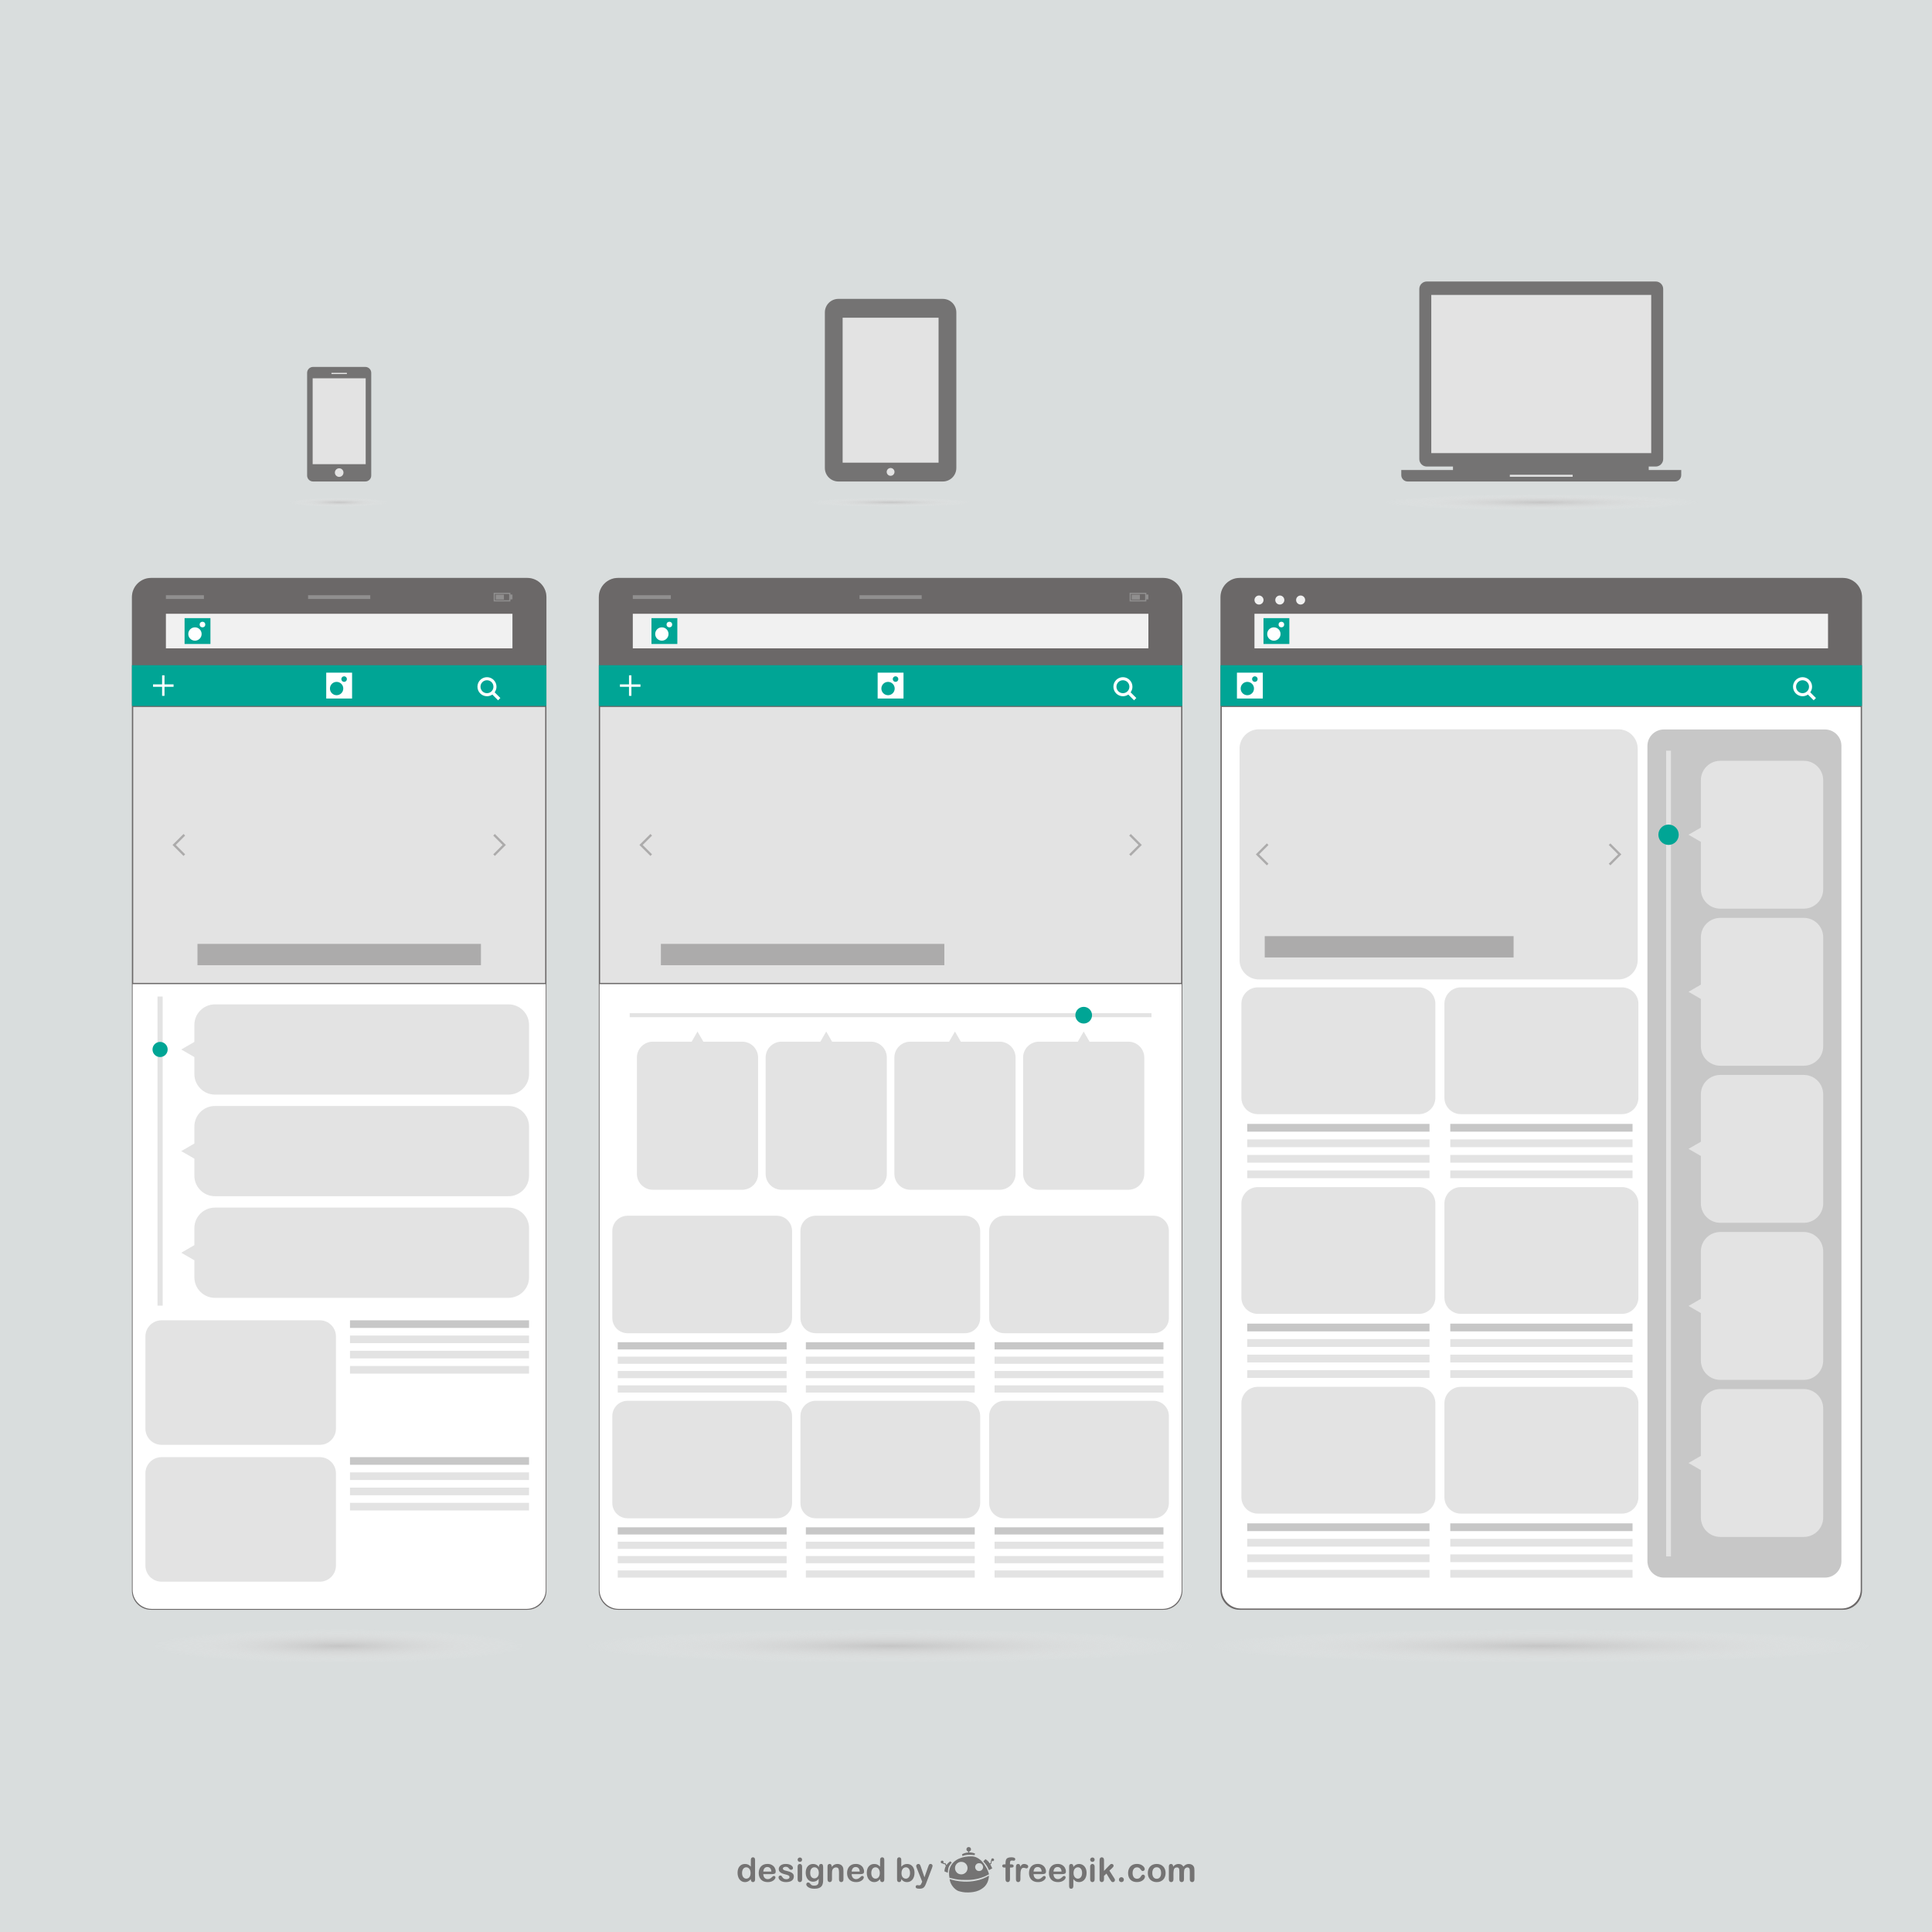 <?xml version="1.0" encoding="utf-8"?>
<!-- Generator: Adobe Illustrator 27.5.0, SVG Export Plug-In . SVG Version: 6.00 Build 0)  -->
<svg version="1.1" xmlns="http://www.w3.org/2000/svg" xmlns:xlink="http://www.w3.org/1999/xlink" x="0px" y="0px"
	 viewBox="0 0 800 800" style="enable-background:new 0 0 800 800;" xml:space="preserve">
<g id="Background">
	<rect style="fill:#D9DDDD;" width="800" height="800"/>
</g>
<g id="Objects">
	<g>
		<path style="fill:#C7C7C7;" d="M771.018,658.624c0,4.391-3.56,7.95-7.95,7.95H513.33c-4.391,0-7.949-3.56-7.949-7.95V247.252
			c0-4.39,3.559-7.949,7.949-7.949h249.737c4.391,0,7.95,3.559,7.95,7.949V658.624z"/>
		<path style="fill:#6B6868;" d="M771.018,658.624c0,4.391-3.56,7.95-7.95,7.95H513.33c-4.391,0-7.949-3.56-7.949-7.95V247.252
			c0-4.39,3.559-7.949,7.949-7.949h249.737c4.391,0,7.95,3.559,7.95,7.949V658.624z"/>
		<path style="fill:#FFFFFF;" d="M505.916,292.753V658.13c0,4.372,3.545,7.918,7.917,7.918h248.731c4.372,0,7.917-3.546,7.917-7.918
			V292.753H505.916z"/>
		<g>
			<path style="fill:#F1F1F1;" d="M523.197,248.458c0,1.035-0.838,1.874-1.873,1.874c-1.035,0-1.875-0.839-1.875-1.874
				s0.84-1.873,1.875-1.873C522.359,246.585,523.197,247.424,523.197,248.458z"/>
			<path style="fill:#F1F1F1;" d="M531.816,248.458c0,1.035-0.84,1.874-1.875,1.874c-1.033,0-1.873-0.839-1.873-1.874
				s0.84-1.873,1.873-1.873C530.977,246.585,531.816,247.424,531.816,248.458z"/>
			<path style="fill:#F1F1F1;" d="M540.434,248.458c0,1.035-0.838,1.874-1.873,1.874c-1.035,0-1.873-0.839-1.873-1.874
				s0.838-1.873,1.873-1.873C539.596,246.585,540.434,247.424,540.434,248.458z"/>
		</g>
		<rect x="519.449" y="254.146" style="fill:#F1F1F1;" width="237.498" height="14.319"/>
		<g>
			<rect x="523.183" y="255.953" style="fill:#00A595;" width="10.706" height="10.706"/>
			<path style="fill:#FFFFFF;" d="M530.241,262.526c0,1.524-1.235,2.76-2.761,2.76c-1.523,0-2.76-1.236-2.76-2.76
				c0-1.524,1.236-2.76,2.76-2.76C529.006,259.767,530.241,261.002,530.241,262.526z"/>
			<circle style="fill:#FFFFFF;" cx="530.592" cy="258.612" r="1.154"/>
		</g>
		<rect x="505.381" y="275.457" style="fill:#00A595;" width="265.619" height="16.861"/>
		<g>
			<rect x="512.194" y="278.535" style="fill:#FFFFFF;" width="10.706" height="10.705"/>
			<path style="fill:#00A595;" d="M519.253,285.109c0,1.524-1.235,2.76-2.761,2.76c-1.523,0-2.76-1.236-2.76-2.76
				c0-1.524,1.236-2.76,2.76-2.76C518.018,282.349,519.253,283.585,519.253,285.109z"/>
			<path style="fill:#00A595;" d="M520.758,281.195c0,0.637-0.516,1.154-1.154,1.154c-0.637,0-1.154-0.517-1.154-1.154
				c0-0.638,0.518-1.154,1.154-1.154C520.242,280.04,520.758,280.557,520.758,281.195z"/>
		</g>
		<path style="fill:#FFFFFF;" d="M751.947,289.035l-2.365-2.366c0.475-0.651,0.757-1.45,0.757-2.317
			c0-2.178-1.766-3.943-3.943-3.943c-2.179,0-3.942,1.766-3.942,3.943c0,2.178,1.764,3.943,3.942,3.943
			c0.827,0,1.593-0.255,2.227-0.689l2.377,2.377L751.947,289.035z M743.714,284.352c0-1.481,1.2-2.681,2.682-2.681
			c1.482,0,2.683,1.2,2.683,2.681c0,1.481-1.201,2.682-2.683,2.682C744.914,287.033,743.714,285.832,743.714,284.352z"/>
		<path style="fill:#C7C7C7;" d="M762.494,646.444c0,3.76-3.048,6.808-6.807,6.808h-66.711c-3.76,0-6.808-3.048-6.808-6.808V308.87
			c0-3.76,3.048-6.807,6.808-6.807h66.711c3.759,0,6.807,3.047,6.807,6.807V646.444z"/>
		<g>
			<path style="fill:#E3E3E3;" d="M594.356,415.659c0-3.76-3.048-6.808-6.808-6.808h-66.711c-3.759,0-6.807,3.048-6.807,6.808
				v38.885c0,3.76,3.048,6.808,6.807,6.808h66.711c3.76,0,6.808-3.048,6.808-6.808V415.659z"/>
			<rect x="516.457" y="465.383" style="fill:#C7C7C7;" width="75.475" height="3.212"/>
			<rect x="516.457" y="471.807" style="fill:#E3E3E3;" width="75.475" height="3.212"/>
			<rect x="516.457" y="478.23" style="fill:#E3E3E3;" width="75.475" height="3.211"/>
			<rect x="516.457" y="484.653" style="fill:#E3E3E3;" width="75.475" height="3.212"/>
		</g>
		<g>
			<path style="fill:#E3E3E3;" d="M678.426,415.659c0-3.76-3.048-6.808-6.808-6.808h-66.71c-3.76,0-6.808,3.048-6.808,6.808v38.885
				c0,3.76,3.048,6.808,6.808,6.808h66.71c3.76,0,6.808-3.048,6.808-6.808V415.659z"/>
			<rect x="600.525" y="465.383" style="fill:#C7C7C7;" width="75.475" height="3.212"/>
			<rect x="600.525" y="471.807" style="fill:#E3E3E3;" width="75.475" height="3.212"/>
			<rect x="600.525" y="478.23" style="fill:#E3E3E3;" width="75.475" height="3.211"/>
			<rect x="600.525" y="484.653" style="fill:#E3E3E3;" width="75.475" height="3.212"/>
		</g>
		<g>
			<path style="fill:#E3E3E3;" d="M594.356,498.361c0-3.76-3.048-6.808-6.808-6.808h-66.711c-3.759,0-6.807,3.048-6.807,6.808
				v38.884c0,3.76,3.048,6.808,6.807,6.808h66.711c3.76,0,6.808-3.048,6.808-6.808V498.361z"/>
			<rect x="516.457" y="548.085" style="fill:#C7C7C7;" width="75.475" height="3.212"/>
			<rect x="516.457" y="554.509" style="fill:#E3E3E3;" width="75.475" height="3.212"/>
			<rect x="516.457" y="560.932" style="fill:#E3E3E3;" width="75.475" height="3.212"/>
			<rect x="516.457" y="567.356" style="fill:#E3E3E3;" width="75.475" height="3.212"/>
		</g>
		<g>
			<path style="fill:#E3E3E3;" d="M678.426,498.361c0-3.76-3.048-6.808-6.808-6.808h-66.71c-3.76,0-6.808,3.048-6.808,6.808v38.884
				c0,3.76,3.048,6.808,6.808,6.808h66.71c3.76,0,6.808-3.048,6.808-6.808V498.361z"/>
			<rect x="600.525" y="548.085" style="fill:#C7C7C7;" width="75.475" height="3.212"/>
			<rect x="600.525" y="554.509" style="fill:#E3E3E3;" width="75.475" height="3.212"/>
			<rect x="600.525" y="560.932" style="fill:#E3E3E3;" width="75.475" height="3.212"/>
			<rect x="600.525" y="567.356" style="fill:#E3E3E3;" width="75.475" height="3.212"/>
		</g>
		<g>
			<path style="fill:#E3E3E3;" d="M594.356,581.063c0-3.76-3.048-6.808-6.808-6.808h-66.711c-3.759,0-6.807,3.048-6.807,6.808
				v38.884c0,3.76,3.048,6.808,6.807,6.808h66.711c3.76,0,6.808-3.048,6.808-6.808V581.063z"/>
			<rect x="516.457" y="630.787" style="fill:#C7C7C7;" width="75.475" height="3.212"/>
			<rect x="516.457" y="637.21" style="fill:#E3E3E3;" width="75.475" height="3.212"/>
			<rect x="516.457" y="643.634" style="fill:#E3E3E3;" width="75.475" height="3.212"/>
			<rect x="516.457" y="650.058" style="fill:#E3E3E3;" width="75.475" height="3.211"/>
		</g>
		<g>
			<path style="fill:#E3E3E3;" d="M678.426,581.063c0-3.76-3.048-6.808-6.808-6.808h-66.71c-3.76,0-6.808,3.048-6.808,6.808v38.884
				c0,3.76,3.048,6.808,6.808,6.808h66.71c3.76,0,6.808-3.048,6.808-6.808V581.063z"/>
			<rect x="600.525" y="630.787" style="fill:#C7C7C7;" width="75.475" height="3.212"/>
			<rect x="600.525" y="637.21" style="fill:#E3E3E3;" width="75.475" height="3.212"/>
			<rect x="600.525" y="643.634" style="fill:#E3E3E3;" width="75.475" height="3.212"/>
			<rect x="600.525" y="650.058" style="fill:#E3E3E3;" width="75.475" height="3.211"/>
		</g>
		<g>
			<path style="fill:#E3E3E3;" d="M678.133,397.536c0,4.434-3.595,8.029-8.029,8.029h-148.81c-4.435,0-8.029-3.595-8.029-8.029
				v-87.52c0-4.435,3.595-8.029,8.029-8.029h148.81c4.435,0,8.029,3.595,8.029,8.029V397.536z"/>
			<rect x="523.703" y="387.633" style="fill:#ACABAB;" width="103.043" height="8.832"/>
			<g>
				<polygon style="fill:#ACABAB;" points="525.241,349.9 524.57,349.229 520.695,353.105 520.693,353.104 520.023,353.775 
					520.024,353.776 520.023,353.777 520.693,354.448 520.695,354.447 524.57,358.322 525.241,357.651 521.365,353.776 				"/>
				<polygon style="fill:#ACABAB;" points="666.156,349.9 666.827,349.229 670.702,353.105 670.704,353.104 671.375,353.775 
					671.373,353.776 671.375,353.777 670.704,354.448 670.702,354.447 666.827,358.322 666.156,357.651 670.031,353.776 				"/>
			</g>
		</g>
		<rect x="689.909" y="310.848" style="fill:#E3E3E3;" width="2.007" height="333.618"/>
		<path style="fill:#00A595;" d="M695.129,345.647c0,2.328-1.889,4.215-4.217,4.215c-2.327,0-4.215-1.888-4.215-4.215
			c0-2.328,1.888-4.216,4.215-4.216C693.24,341.431,695.129,343.318,695.129,345.647z"/>
		<path style="fill:#E3E3E3;" d="M746.917,315.035h-34.593c-4.435,0-8.029,3.595-8.029,8.029v19.624l-5.123,2.959l5.123,2.958
			v19.624c0,4.435,3.595,8.029,8.029,8.029h34.593c4.435,0,8.029-3.595,8.029-8.029v-45.164
			C754.946,318.629,751.352,315.035,746.917,315.035z"/>
		<path style="fill:#E3E3E3;" d="M746.917,380.072h-34.593c-4.435,0-8.029,3.595-8.029,8.029v19.624l-5.123,2.958l5.123,2.958
			v19.624c0,4.436,3.595,8.029,8.029,8.029h34.593c4.435,0,8.029-3.594,8.029-8.029v-45.164
			C754.946,383.667,751.352,380.072,746.917,380.072z"/>
		<path style="fill:#E3E3E3;" d="M746.917,445.109h-34.593c-4.435,0-8.029,3.594-8.029,8.029v19.625l-5.123,2.957l5.123,2.958
			v19.625c0,4.435,3.595,8.029,8.029,8.029h34.593c4.435,0,8.029-3.595,8.029-8.029v-45.165
			C754.946,448.703,751.352,445.109,746.917,445.109z"/>
		<path style="fill:#E3E3E3;" d="M746.917,510.147h-34.593c-4.435,0-8.029,3.595-8.029,8.029v19.625l-5.123,2.957l5.123,2.958
			v19.625c0,4.435,3.595,8.029,8.029,8.029h34.593c4.435,0,8.029-3.595,8.029-8.029v-45.165
			C754.946,513.741,751.352,510.147,746.917,510.147z"/>
		<path style="fill:#E3E3E3;" d="M746.917,575.184h-34.593c-4.435,0-8.029,3.595-8.029,8.029v19.625l-5.123,2.958l5.123,2.957
			v19.625c0,4.435,3.595,8.029,8.029,8.029h34.593c4.435,0,8.029-3.595,8.029-8.029v-45.165
			C754.946,578.778,751.352,575.184,746.917,575.184z"/>
		
			<radialGradient id="SVGID_1_" cx="638.199" cy="681.5" r="137.501" gradientTransform="matrix(1 0 0 0.051 0 646.806)" gradientUnits="userSpaceOnUse">
			<stop  offset="0" style="stop-color:#C5C5C5"/>
			<stop  offset="1" style="stop-color:#ECECEC;stop-opacity:0"/>
		</radialGradient>
		<ellipse style="fill:url(#SVGID_1_);" cx="638.199" cy="681.5" rx="152.5" ry="9.5"/>
		<g>
			<g>
				<path style="fill:#747373;" d="M682.703,194.628v-1.446h2.891c1.711,0,3.099-1.386,3.099-3.097v-70.423
					c0-1.711-1.388-3.097-3.099-3.097h-94.791c-1.711,0-3.098,1.386-3.098,3.097v70.423c0,1.711,1.387,3.097,3.098,3.097h10.842
					v1.446h-21.406v2.111c0,1.457,1.182,2.638,2.638,2.638h110.646c1.457,0,2.639-1.181,2.639-2.638v-2.111H682.703z"/>
				<g>
					<rect x="592.662" y="122.119" style="fill:#E3E3E3;" width="91.073" height="65.51"/>
				</g>
				<rect x="625.188" y="196.59" style="fill:#E3E3E3;" width="26.022" height="0.826"/>
			</g>
			
				<radialGradient id="SVGID_00000012440528249887386970000016438558382796662676_" cx="638.199" cy="208" r="65.132" gradientTransform="matrix(1 0 0 0.051 0 197.411)" gradientUnits="userSpaceOnUse">
				<stop  offset="0" style="stop-color:#C5C5C5"/>
				<stop  offset="1" style="stop-color:#ECECEC;stop-opacity:0"/>
			</radialGradient>
			
				<ellipse style="fill:url(#SVGID_00000012440528249887386970000016438558382796662676_);" cx="638.199" cy="208" rx="72.237" ry="4.5"/>
		</g>
	</g>
	<g>
		<path style="fill:#C7C7C7;" d="M489.598,658.624c0,4.391-3.561,7.95-7.951,7.95H255.909c-4.39,0-7.949-3.56-7.949-7.95V247.252
			c0-4.39,3.559-7.949,7.949-7.949h225.737c4.391,0,7.951,3.559,7.951,7.949V658.624z"/>
		<path style="fill:#6B6868;" d="M489.598,658.624c0,4.391-3.561,7.95-7.951,7.95H255.909c-4.39,0-7.949-3.56-7.949-7.95V247.252
			c0-4.39,3.559-7.949,7.949-7.949h225.737c4.391,0,7.951,3.559,7.951,7.949V658.624z"/>
		<path style="fill:#FFFFFF;" d="M248.257,407.5v250.784c0,4.38,3.55,7.931,7.93,7.931h225.183c4.381,0,7.932-3.551,7.932-7.931
			V407.5H248.257z"/>
		<rect x="262.029" y="254.146" style="fill:#F1F1F1;" width="213.498" height="14.319"/>
		<g>
			<rect x="269.762" y="255.953" style="fill:#00A595;" width="10.706" height="10.706"/>
			<path style="fill:#FFFFFF;" d="M276.821,262.526c0,1.524-1.236,2.76-2.76,2.76c-1.524,0-2.76-1.236-2.76-2.76
				c0-1.524,1.236-2.76,2.76-2.76C275.585,259.767,276.821,261.002,276.821,262.526z"/>
			<circle style="fill:#FFFFFF;" cx="277.172" cy="258.612" r="1.154"/>
		</g>
		<rect x="247.96" y="275.457" style="fill:#00A595;" width="241.62" height="16.861"/>
		<g>
			<rect x="363.416" y="278.535" style="fill:#FFFFFF;" width="10.707" height="10.705"/>
			<path style="fill:#00A595;" d="M370.475,285.109c0,1.524-1.234,2.76-2.76,2.76c-1.523,0-2.76-1.236-2.76-2.76
				c0-1.524,1.236-2.76,2.76-2.76C369.24,282.349,370.475,283.585,370.475,285.109z"/>
			<path style="fill:#00A595;" d="M371.98,281.195c0,0.637-0.516,1.154-1.154,1.154c-0.637,0-1.154-0.517-1.154-1.154
				c0-0.638,0.518-1.154,1.154-1.154C371.465,280.04,371.98,280.557,371.98,281.195z"/>
		</g>
		<path style="fill:#FFFFFF;" d="M470.527,289.035l-2.365-2.366c0.475-0.651,0.756-1.45,0.756-2.317
			c0-2.178-1.766-3.943-3.943-3.943s-3.941,1.766-3.941,3.943c0,2.178,1.764,3.943,3.941,3.943c0.828,0,1.594-0.255,2.229-0.689
			l2.377,2.377L470.527,289.035z M462.293,284.352c0-1.481,1.201-2.681,2.682-2.681c1.482,0,2.684,1.2,2.684,2.681
			c0,1.481-1.201,2.682-2.684,2.682C463.494,287.033,462.293,285.832,462.293,284.352z"/>
		<g>
			<g>
				<path style="fill:#E3E3E3;" d="M484.01,509.719c0-3.483-2.824-6.307-6.309-6.307h-61.811c-3.484,0-6.309,2.823-6.309,6.307
					v36.03c0,3.483,2.824,6.308,6.309,6.308h61.811c3.484,0,6.309-2.824,6.309-6.308V509.719z"/>
				<rect x="411.828" y="555.791" style="fill:#C7C7C7;" width="69.934" height="2.978"/>
				<rect x="411.828" y="561.744" style="fill:#E3E3E3;" width="69.934" height="2.976"/>
				<rect x="411.828" y="567.695" style="fill:#E3E3E3;" width="69.934" height="2.976"/>
				<rect x="411.828" y="573.646" style="fill:#E3E3E3;" width="69.934" height="2.977"/>
			</g>
			<g>
				<path style="fill:#E3E3E3;" d="M484.01,586.349c0-3.484-2.824-6.308-6.309-6.308h-61.811c-3.484,0-6.309,2.823-6.309,6.308
					v36.029c0,3.483,2.824,6.308,6.309,6.308h61.811c3.484,0,6.309-2.824,6.309-6.308V586.349z"/>
				<rect x="411.828" y="632.421" style="fill:#C7C7C7;" width="69.934" height="2.976"/>
				<rect x="411.828" y="638.373" style="fill:#E3E3E3;" width="69.934" height="2.976"/>
				<rect x="411.828" y="644.325" style="fill:#E3E3E3;" width="69.934" height="2.976"/>
				<rect x="411.828" y="650.276" style="fill:#E3E3E3;" width="69.934" height="2.976"/>
			</g>
			<g>
				<path style="fill:#E3E3E3;" d="M327.973,509.719c0-3.483-2.823-6.307-6.307-6.307h-61.811c-3.484,0-6.308,2.823-6.308,6.307
					v36.028c0,3.484,2.824,6.309,6.308,6.309h61.811c3.483,0,6.307-2.824,6.307-6.309V509.719z"/>
				<rect x="255.794" y="555.791" style="fill:#C7C7C7;" width="69.933" height="2.978"/>
				<rect x="255.794" y="561.744" style="fill:#E3E3E3;" width="69.933" height="2.976"/>
				<rect x="255.794" y="567.695" style="fill:#E3E3E3;" width="69.933" height="2.976"/>
				<rect x="255.794" y="573.646" style="fill:#E3E3E3;" width="69.933" height="2.977"/>
			</g>
			<g>
				<path style="fill:#E3E3E3;" d="M405.869,509.719c0-3.483-2.824-6.307-6.307-6.307H337.75c-3.484,0-6.307,2.823-6.307,6.307
					v36.028c0,3.484,2.822,6.309,6.307,6.309h61.813c3.482,0,6.307-2.824,6.307-6.309V509.719z"/>
				<rect x="333.689" y="555.791" style="fill:#C7C7C7;" width="69.932" height="2.978"/>
				<rect x="333.689" y="561.744" style="fill:#E3E3E3;" width="69.932" height="2.976"/>
				<rect x="333.689" y="567.695" style="fill:#E3E3E3;" width="69.932" height="2.976"/>
				<rect x="333.689" y="573.646" style="fill:#E3E3E3;" width="69.932" height="2.977"/>
			</g>
			<g>
				<path style="fill:#E3E3E3;" d="M327.973,586.349c0-3.484-2.823-6.308-6.307-6.308h-61.811c-3.484,0-6.308,2.823-6.308,6.308
					v36.028c0,3.483,2.824,6.308,6.308,6.308h61.811c3.483,0,6.307-2.824,6.307-6.308V586.349z"/>
				<rect x="255.794" y="632.421" style="fill:#C7C7C7;" width="69.933" height="2.976"/>
				<rect x="255.794" y="638.372" style="fill:#E3E3E3;" width="69.933" height="2.976"/>
				<rect x="255.794" y="644.323" style="fill:#E3E3E3;" width="69.933" height="2.978"/>
				<rect x="255.794" y="650.276" style="fill:#E3E3E3;" width="69.933" height="2.976"/>
			</g>
			<g>
				<path style="fill:#E3E3E3;" d="M405.869,586.349c0-3.484-2.824-6.308-6.307-6.308H337.75c-3.484,0-6.307,2.823-6.307,6.308
					v36.028c0,3.483,2.822,6.308,6.307,6.308h61.813c3.482,0,6.307-2.824,6.307-6.308V586.349z"/>
				<rect x="333.689" y="632.421" style="fill:#C7C7C7;" width="69.932" height="2.976"/>
				<rect x="333.689" y="638.372" style="fill:#E3E3E3;" width="69.932" height="2.976"/>
				<rect x="333.689" y="644.323" style="fill:#E3E3E3;" width="69.932" height="2.978"/>
				<rect x="333.689" y="650.276" style="fill:#E3E3E3;" width="69.932" height="2.976"/>
			</g>
		</g>
		<g>
			<rect x="260.748" y="419.546" style="fill:#E3E3E3;" width="216.061" height="1.645"/>
			<path style="fill:#00A595;" d="M448.734,423.825c-1.908,0-3.453-1.548-3.453-3.455c0-1.909,1.545-3.456,3.453-3.456
				c1.908,0,3.455,1.547,3.455,3.456C452.189,422.277,450.643,423.825,448.734,423.825z"/>
			<path style="fill:#E3E3E3;" d="M473.824,486.073v-48.155c0-3.635-2.945-6.581-6.58-6.581H451.16l-2.426-4.197l-2.424,4.197
				h-16.084c-3.635,0-6.582,2.946-6.582,6.581v48.155c0,3.636,2.947,6.581,6.582,6.581h37.017
				C470.879,492.654,473.824,489.709,473.824,486.073z"/>
			<path style="fill:#E3E3E3;" d="M420.52,486.073v-48.155c0-3.635-2.943-6.581-6.58-6.581h-16.084l-2.424-4.197l-2.426,4.197
				h-16.082c-3.635,0-6.582,2.946-6.582,6.581v48.155c0,3.636,2.947,6.581,6.582,6.581h37.016
				C417.576,492.654,420.52,489.709,420.52,486.073z"/>
			<path style="fill:#E3E3E3;" d="M367.215,486.073v-48.155c0-3.635-2.945-6.581-6.58-6.581h-16.086l-2.422-4.197l-2.426,4.197
				h-16.084c-3.634,0-6.581,2.946-6.581,6.581v48.155c0,3.636,2.947,6.581,6.581,6.581h37.018
				C364.27,492.654,367.215,489.709,367.215,486.073z"/>
			<path style="fill:#E3E3E3;" d="M313.911,486.073v-48.155c0-3.635-2.947-6.581-6.581-6.581h-16.085l-2.423-4.197l-2.426,4.197
				h-16.084c-3.633,0-6.581,2.946-6.581,6.581v48.155c0,3.636,2.947,6.581,6.581,6.581h37.018
				C310.964,492.654,313.911,489.709,313.911,486.073z"/>
		</g>
		<rect x="248.496" y="292.753" style="fill:#E3E3E3;" width="240.582" height="114.251"/>
		<rect x="273.658" y="390.841" style="fill:#ACABAB;" width="117.377" height="8.832"/>
		<g>
			<polygon style="fill:#ACABAB;" points="269.996,346.003 269.326,345.332 265.45,349.208 265.449,349.207 264.778,349.878 
				264.779,349.879 264.778,349.88 265.449,350.551 265.45,350.55 269.326,354.425 269.996,353.754 266.121,349.879 			"/>
			<polygon style="fill:#ACABAB;" points="467.578,346.003 468.248,345.332 472.123,349.208 472.125,349.207 472.797,349.878 
				472.795,349.879 472.797,349.88 472.125,350.551 472.123,350.55 468.248,354.425 467.578,353.754 471.453,349.879 			"/>
		</g>
		<polygon style="fill:#FFFFFF;" points="265.202,283.388 261.452,283.388 261.452,279.638 260.452,279.638 260.452,283.388 
			256.702,283.388 256.702,284.388 260.452,284.388 260.452,288.138 261.452,288.138 261.452,284.388 265.202,284.388 		"/>
		<rect x="262.029" y="246.469" style="fill:#908F8F;" width="15.75" height="1.563"/>
		<rect x="355.904" y="246.469" style="fill:#908F8F;" width="25.75" height="1.563"/>
		<g>
			<rect x="468.613" y="246.248" style="fill:#908F8F;" width="3.379" height="2.003"/>
			<path style="fill:#908F8F;" d="M475.527,246.186h-0.855v-0.73h-6.924v3.588h6.924v-0.855h0.855V246.186z M474.172,248.543h-5.924
				v-2.586h5.924V248.543z"/>
		</g>
		
			<radialGradient id="SVGID_00000098936492688835856430000010075247512700536973_" cx="362.414" cy="681.5" r="137.503" gradientTransform="matrix(0.921 0 0 0.051 34.887 646.806)" gradientUnits="userSpaceOnUse">
			<stop  offset="0" style="stop-color:#C5C5C5"/>
			<stop  offset="1" style="stop-color:#ECECEC;stop-opacity:0"/>
		</radialGradient>
		
			<ellipse style="fill:url(#SVGID_00000098936492688835856430000010075247512700536973_);" cx="368.779" cy="681.5" rx="140.5" ry="9.5"/>
		<g>
			<g>
				<path style="fill:#747373;" d="M390.404,123.764c3.086,0,5.59,2.502,5.59,5.589v64.435c0,3.087-2.504,5.59-5.59,5.59h-43.252
					c-3.088,0-5.59-2.503-5.59-5.59v-64.435c0-3.086,2.502-5.589,5.59-5.589H390.404z"/>
				<rect x="348.918" y="131.56" style="fill:#E3E3E3;" width="39.721" height="60.021"/>
				<path style="fill:#E3E3E3;" d="M368.777,193.788c0.895,0,1.619,0.726,1.619,1.619c0,0.894-0.725,1.618-1.619,1.618
					c-0.892,0-1.617-0.725-1.617-1.618C367.16,194.513,367.885,193.788,368.777,193.788z"/>
			</g>
			
				<radialGradient id="SVGID_00000070834139634830825310000008761965473785901246_" cx="362.413" cy="208" r="36.185" gradientTransform="matrix(0.921 0 0 0.051 34.887 197.411)" gradientUnits="userSpaceOnUse">
				<stop  offset="0" style="stop-color:#C5C5C5"/>
				<stop  offset="1" style="stop-color:#ECECEC;stop-opacity:0"/>
			</radialGradient>
			<path style="fill:url(#SVGID_00000070834139634830825310000008761965473785901246_);" d="M405.752,208
				c0,1.381-16.553,2.5-36.973,2.5s-36.975-1.119-36.975-2.5s16.555-2.5,36.975-2.5S405.752,206.619,405.752,208z"/>
		</g>
	</g>
	<g>
		<g>
			<g>
				<path style="fill:#747373;" d="M153.721,196.919c0,1.358-1.102,2.458-2.459,2.458h-21.633c-1.357,0-2.459-1.1-2.459-2.458
					v-42.529c0-1.358,1.102-2.458,2.459-2.458h21.633c1.357,0,2.459,1.101,2.459,2.458V196.919z"/>
				<path style="fill:#E3E3E3;" d="M142.227,195.69c0,0.985-0.797,1.782-1.781,1.782s-1.781-0.797-1.781-1.782
					c0-0.984,0.797-1.782,1.781-1.782S142.227,194.706,142.227,195.69z"/>
				<rect x="137.248" y="154.39" style="fill:#E3E3E3;" width="6.393" height="0.492"/>
				<rect x="129.465" y="156.644" style="fill:#E3E3E3;" width="21.961" height="35.564"/>
			</g>
			
				<radialGradient id="SVGID_00000176762903298427238350000011709495304768697750_" cx="-285.246" cy="208" r="36.185" gradientTransform="matrix(0.561 0 0 0.051 300.383 197.411)" gradientUnits="userSpaceOnUse">
				<stop  offset="0" style="stop-color:#C5C5C5"/>
				<stop  offset="1" style="stop-color:#ECECEC;stop-opacity:0"/>
			</radialGradient>
			
				<ellipse style="fill:url(#SVGID_00000176762903298427238350000011709495304768697750_);" cx="140.445" cy="208" rx="22.502" ry="2.5"/>
		</g>
		
			<radialGradient id="SVGID_00000071517619989986883170000001270921089820568990_" cx="-256.922" cy="681.5" r="137.501" gradientTransform="matrix(0.561 0 0 0.051 284.502 646.806)" gradientUnits="userSpaceOnUse">
			<stop  offset="0" style="stop-color:#C5C5C5"/>
			<stop  offset="1" style="stop-color:#ECECEC;stop-opacity:0"/>
		</radialGradient>
		<path style="fill:url(#SVGID_00000071517619989986883170000001270921089820568990_);" d="M225.953,681.5
			c0,5.247-38.283,9.5-85.508,9.5s-85.506-4.253-85.506-9.5s38.281-9.5,85.506-9.5S225.953,676.253,225.953,681.5z"/>
		<path style="fill:#C7C7C7;" d="M226.264,658.624c0,4.391-3.559,7.95-7.949,7.95H62.576c-4.391,0-7.949-3.56-7.949-7.95V247.252
			c0-4.39,3.559-7.949,7.949-7.949h155.738c4.391,0,7.949,3.559,7.949,7.949V658.624z"/>
		<path style="fill:#6B6868;" d="M226.264,658.624c0,4.391-3.559,7.95-7.949,7.95H62.576c-4.391,0-7.949-3.56-7.949-7.95V247.252
			c0-4.39,3.559-7.949,7.949-7.949h155.738c4.391,0,7.949,3.559,7.949,7.949V658.624z"/>
		<path style="fill:#FFFFFF;" d="M54.924,407.5v250.784c0,4.38,3.551,7.931,7.93,7.931h155.184c4.379,0,7.93-3.551,7.93-7.931V407.5
			H54.924z"/>
		<rect x="68.697" y="254.146" style="fill:#F1F1F1;" width="143.498" height="14.319"/>
		<g>
			<rect x="76.43" y="255.953" style="fill:#00A595;" width="10.705" height="10.706"/>
			<path style="fill:#FFFFFF;" d="M83.488,262.526c0,1.524-1.236,2.76-2.762,2.76c-1.523,0-2.76-1.236-2.76-2.76
				c0-1.524,1.236-2.76,2.76-2.76C82.252,259.767,83.488,261.002,83.488,262.526z"/>
			<circle style="fill:#FFFFFF;" cx="83.838" cy="258.612" r="1.154"/>
		</g>
		<rect x="54.627" y="275.457" style="fill:#00A595;" width="171.619" height="16.861"/>
		<g>
			<rect x="135.084" y="278.535" style="fill:#FFFFFF;" width="10.705" height="10.705"/>
			<path style="fill:#00A595;" d="M142.143,285.109c0,1.524-1.236,2.76-2.76,2.76c-1.525,0-2.76-1.236-2.76-2.76
				c0-1.524,1.234-2.76,2.76-2.76C140.906,282.349,142.143,283.585,142.143,285.109z"/>
			<path style="fill:#00A595;" d="M143.648,281.195c0,0.637-0.518,1.154-1.154,1.154c-0.637,0-1.154-0.517-1.154-1.154
				c0-0.638,0.518-1.154,1.154-1.154C143.131,280.04,143.648,280.557,143.648,281.195z"/>
		</g>
		<path style="fill:#FFFFFF;" d="M207.193,289.035l-2.365-2.366c0.475-0.651,0.758-1.45,0.758-2.317
			c0-2.178-1.766-3.943-3.943-3.943c-2.18,0-3.943,1.766-3.943,3.943c0,2.178,1.764,3.943,3.943,3.943
			c0.826,0,1.592-0.255,2.227-0.689l2.377,2.377L207.193,289.035z M198.961,284.352c0-1.481,1.199-2.681,2.682-2.681
			c1.48,0,2.682,1.2,2.682,2.681c0,1.481-1.201,2.682-2.682,2.682C200.16,287.033,198.961,285.832,198.961,284.352z"/>
		<g>
			<path style="fill:#E3E3E3;" d="M139.109,610.062c0-3.693-2.992-6.687-6.686-6.687H66.9c-3.693,0-6.688,2.993-6.688,6.687v38.192
				c0,3.692,2.994,6.687,6.688,6.687h65.523c3.693,0,6.686-2.994,6.686-6.687V610.062z"/>
			<g>
				<rect x="144.928" y="603.375" style="fill:#C7C7C7;" width="74.133" height="3.154"/>
				<rect x="144.928" y="609.684" style="fill:#E3E3E3;" width="74.133" height="3.154"/>
				<rect x="144.928" y="615.992" style="fill:#E3E3E3;" width="74.133" height="3.156"/>
				<rect x="144.928" y="622.303" style="fill:#E3E3E3;" width="74.133" height="3.154"/>
			</g>
		</g>
		<g>
			<path style="fill:#E3E3E3;" d="M139.109,553.394c0-3.693-2.992-6.686-6.686-6.686H66.9c-3.693,0-6.688,2.993-6.688,6.686v38.192
				c0,3.692,2.994,6.686,6.688,6.686h65.523c3.693,0,6.686-2.994,6.686-6.686V553.394z"/>
			<g>
				<rect x="144.928" y="546.708" style="fill:#C7C7C7;" width="74.133" height="3.154"/>
				<rect x="144.928" y="553.017" style="fill:#E3E3E3;" width="74.133" height="3.154"/>
				<rect x="144.928" y="559.325" style="fill:#E3E3E3;" width="74.133" height="3.156"/>
				<rect x="144.928" y="565.636" style="fill:#E3E3E3;" width="74.133" height="3.154"/>
			</g>
		</g>
		<rect x="55.162" y="292.753" style="fill:#E3E3E3;" width="170.584" height="114.251"/>
		<rect x="81.766" y="390.841" style="fill:#ACABAB;" width="117.377" height="8.832"/>
		<g>
			<polygon style="fill:#ACABAB;" points="76.662,346.003 75.992,345.332 72.115,349.208 72.115,349.207 71.443,349.878 
				71.445,349.879 71.443,349.88 72.115,350.551 72.115,350.55 75.992,354.425 76.662,353.754 72.787,349.879 			"/>
			<polygon style="fill:#ACABAB;" points="204.244,346.003 204.914,345.332 208.789,349.208 208.791,349.207 209.463,349.878 
				209.461,349.879 209.463,349.88 208.791,350.551 208.789,350.55 204.914,354.425 204.244,353.754 208.119,349.879 			"/>
		</g>
		<polygon style="fill:#FFFFFF;" points="71.869,283.388 68.119,283.388 68.119,279.638 67.119,279.638 67.119,283.388 
			63.369,283.388 63.369,284.388 67.119,284.388 67.119,288.138 68.119,288.138 68.119,284.388 71.869,284.388 		"/>
		<rect x="68.695" y="246.469" style="fill:#908F8F;" width="15.75" height="1.563"/>
		<rect x="127.57" y="246.469" style="fill:#908F8F;" width="25.75" height="1.563"/>
		<g>
			<rect x="205.279" y="246.248" style="fill:#908F8F;" width="3.379" height="2.003"/>
			<path style="fill:#908F8F;" d="M212.193,246.186h-0.855v-0.73h-6.924v3.588h6.924v-0.855h0.855V246.186z M210.838,248.543h-5.922
				v-2.586h5.922V248.543z"/>
		</g>
		<g>
			<rect x="65.225" y="412.648" style="fill:#E3E3E3;" width="2.129" height="127.998"/>
			<path style="fill:#00A595;" d="M69.426,434.57c0,1.732-1.404,3.138-3.139,3.138c-1.73,0-3.137-1.405-3.137-3.138
				c0-1.733,1.406-3.138,3.137-3.138C68.021,431.433,69.426,432.837,69.426,434.57z"/>
			<path style="fill:#E3E3E3;" d="M210.559,415.888H89c-4.703,0-8.516,3.814-8.516,8.518v7.027l-5.436,3.138l5.436,3.138v7.026
				c0,4.704,3.813,8.518,8.516,8.518h121.559c4.701,0,8.516-3.814,8.516-8.518v-20.329
				C219.074,419.702,215.26,415.888,210.559,415.888z"/>
			<path style="fill:#E3E3E3;" d="M210.559,457.965H89c-4.703,0-8.516,3.814-8.516,8.518v7.027l-5.436,3.138l5.436,3.138v7.026
				c0,4.704,3.813,8.518,8.516,8.518h121.559c4.701,0,8.516-3.814,8.516-8.518v-20.329
				C219.074,461.779,215.26,457.965,210.559,457.965z"/>
			<path style="fill:#E3E3E3;" d="M210.559,500.042H89c-4.703,0-8.516,3.814-8.516,8.518v7.027l-5.436,3.138l5.436,3.138v7.026
				c0,4.704,3.813,8.518,8.516,8.518h121.559c4.701,0,8.516-3.814,8.516-8.518V508.56
				C219.074,503.856,215.26,500.042,210.559,500.042z"/>
		</g>
	</g>
	<g>
		<g>
			<g>
				<path style="fill:#747373;" d="M310.905,778.282v-0.187c-0.248,0.289-0.494,0.519-0.734,0.695
					c-0.242,0.183-0.504,0.315-0.787,0.409c-0.283,0.091-0.592,0.14-0.926,0.14c-0.441,0-0.854-0.094-1.229-0.283
					c-0.379-0.184-0.705-0.453-0.978-0.804c-0.277-0.34-0.486-0.751-0.629-1.223c-0.143-0.47-0.213-0.979-0.213-1.524
					c0-1.158,0.283-2.059,0.846-2.705c0.566-0.646,1.309-0.967,2.229-0.967c0.537,0,0.984,0.093,1.35,0.273
					c0.369,0.185,0.725,0.466,1.072,0.839v-2.726c0-0.379,0.076-0.662,0.228-0.861c0.15-0.198,0.367-0.291,0.643-0.291
					c0.281,0,0.498,0.091,0.65,0.271c0.152,0.177,0.229,0.441,0.229,0.786v8.157c0,0.353-0.084,0.618-0.244,0.795
					c-0.166,0.173-0.373,0.263-0.635,0.263c-0.252,0-0.459-0.09-0.623-0.273C310.987,778.886,310.905,778.62,310.905,778.282z
					 M307.269,775.566c0,0.499,0.076,0.928,0.23,1.278c0.158,0.354,0.373,0.616,0.641,0.798c0.27,0.179,0.566,0.271,0.887,0.271
					c0.324,0,0.623-0.092,0.892-0.259c0.268-0.168,0.483-0.424,0.645-0.775c0.158-0.356,0.24-0.789,0.24-1.313
					c0-0.495-0.082-0.916-0.24-1.268c-0.162-0.357-0.377-0.631-0.65-0.817c-0.275-0.19-0.574-0.28-0.898-0.28
					c-0.34,0-0.642,0.097-0.908,0.284c-0.266,0.195-0.473,0.475-0.621,0.834C307.341,774.675,307.269,775.092,307.269,775.566z"/>
				<path style="fill:#747373;" d="M319.675,776.034h-3.617c0.004,0.42,0.088,0.79,0.252,1.109c0.166,0.324,0.383,0.565,0.66,0.724
					c0.271,0.167,0.572,0.243,0.902,0.243c0.223,0,0.424-0.021,0.607-0.073c0.182-0.051,0.355-0.139,0.531-0.245
					c0.172-0.107,0.33-0.229,0.477-0.358c0.143-0.124,0.328-0.297,0.559-0.512c0.096-0.079,0.23-0.126,0.408-0.126
					c0.191,0,0.34,0.052,0.461,0.154c0.115,0.104,0.176,0.257,0.176,0.442c0,0.171-0.066,0.364-0.197,0.589
					c-0.131,0.226-0.328,0.44-0.596,0.643c-0.26,0.204-0.592,0.374-0.994,0.517c-0.396,0.132-0.857,0.199-1.379,0.199
					c-1.189,0-2.109-0.342-2.773-1.016c-0.658-0.677-0.988-1.593-0.988-2.758c0-0.547,0.082-1.056,0.244-1.521
					c0.166-0.467,0.4-0.873,0.713-1.203c0.313-0.336,0.695-0.59,1.152-0.773c0.457-0.177,0.963-0.259,1.521-0.259
					c0.721,0,1.34,0.146,1.854,0.455c0.52,0.301,0.91,0.696,1.168,1.18c0.256,0.48,0.383,0.978,0.383,1.479
					c0,0.465-0.133,0.77-0.398,0.904C320.532,775.964,320.155,776.034,319.675,776.034z M316.058,774.985h3.352
					c-0.041-0.638-0.213-1.103-0.514-1.419c-0.293-0.314-0.685-0.473-1.166-0.473c-0.459,0-0.84,0.158-1.135,0.475
					C316.298,773.89,316.116,774.358,316.058,774.985z"/>
				<path style="fill:#747373;" d="M328.712,776.922c0,0.509-0.123,0.945-0.369,1.307c-0.25,0.369-0.617,0.644-1.104,0.828
					c-0.484,0.19-1.074,0.283-1.77,0.283c-0.662,0-1.234-0.1-1.711-0.305c-0.475-0.203-0.824-0.459-1.049-0.76
					c-0.225-0.307-0.338-0.615-0.338-0.922c0-0.203,0.07-0.375,0.217-0.52c0.145-0.146,0.324-0.218,0.551-0.218
					c0.193,0,0.34,0.047,0.443,0.144c0.105,0.088,0.207,0.227,0.301,0.397c0.189,0.329,0.416,0.572,0.68,0.736
					c0.264,0.161,0.629,0.245,1.082,0.245c0.371,0,0.672-0.084,0.912-0.245c0.236-0.167,0.354-0.356,0.354-0.561
					c0-0.331-0.123-0.572-0.367-0.717c-0.248-0.149-0.652-0.296-1.219-0.428c-0.635-0.158-1.154-0.32-1.553-0.495
					c-0.4-0.177-0.719-0.403-0.961-0.69c-0.236-0.286-0.357-0.636-0.357-1.05c0-0.367,0.107-0.722,0.332-1.054
					c0.219-0.327,0.547-0.587,0.977-0.785c0.435-0.199,0.953-0.294,1.563-0.294c0.477,0,0.908,0.047,1.293,0.148
					c0.383,0.096,0.699,0.231,0.955,0.401c0.256,0.165,0.449,0.352,0.582,0.554c0.133,0.202,0.199,0.399,0.199,0.595
					c0,0.212-0.07,0.391-0.211,0.518c-0.145,0.138-0.348,0.206-0.607,0.206c-0.191,0-0.352-0.05-0.486-0.161
					c-0.133-0.105-0.285-0.268-0.455-0.489c-0.143-0.179-0.309-0.325-0.496-0.434c-0.189-0.107-0.447-0.163-0.773-0.163
					c-0.336,0-0.611,0.076-0.832,0.218c-0.223,0.141-0.33,0.318-0.33,0.53c0,0.193,0.08,0.351,0.24,0.473
					c0.164,0.127,0.381,0.234,0.658,0.313c0.273,0.079,0.656,0.177,1.141,0.3c0.57,0.141,1.043,0.307,1.404,0.498
					c0.365,0.197,0.639,0.426,0.826,0.688C328.622,776.283,328.712,776.586,328.712,776.922z"/>
				<path style="fill:#747373;" d="M331.218,770.963c-0.262,0-0.48-0.086-0.66-0.237c-0.185-0.161-0.275-0.384-0.275-0.673
					c0-0.263,0.092-0.482,0.281-0.649c0.188-0.167,0.402-0.254,0.654-0.254c0.236,0,0.447,0.078,0.635,0.229
					c0.186,0.157,0.277,0.382,0.277,0.674c0,0.284-0.088,0.506-0.271,0.669C331.679,770.877,331.468,770.963,331.218,770.963z
					 M332.13,772.869v5.347c0,0.367-0.088,0.649-0.264,0.837c-0.176,0.193-0.398,0.287-0.672,0.287c-0.271,0-0.49-0.094-0.66-0.292
					c-0.168-0.193-0.252-0.472-0.252-0.832v-5.291c0-0.366,0.084-0.643,0.252-0.822c0.17-0.19,0.389-0.281,0.66-0.281
					c0.273,0,0.496,0.091,0.672,0.281C332.042,772.281,332.13,772.536,332.13,772.869z"/>
				<path style="fill:#747373;" d="M340.845,773.173v5.376c0,0.61-0.063,1.142-0.197,1.581c-0.127,0.448-0.34,0.806-0.629,1.101
					c-0.289,0.284-0.664,0.503-1.135,0.645c-0.469,0.136-1.051,0.206-1.744,0.206c-0.639,0-1.209-0.088-1.709-0.264
					c-0.5-0.181-0.885-0.415-1.162-0.695c-0.266-0.281-0.402-0.569-0.402-0.87c0-0.23,0.078-0.411,0.23-0.55
					c0.15-0.145,0.336-0.218,0.555-0.218c0.271,0,0.508,0.121,0.711,0.362c0.098,0.121,0.201,0.243,0.309,0.37
					c0.109,0.12,0.223,0.229,0.353,0.315c0.129,0.09,0.285,0.154,0.461,0.197c0.182,0.042,0.391,0.064,0.625,0.064
					c0.479,0,0.852-0.064,1.117-0.197c0.264-0.133,0.449-0.321,0.559-0.559c0.103-0.24,0.162-0.498,0.18-0.767
					c0.02-0.276,0.033-0.714,0.045-1.322c-0.285,0.394-0.615,0.703-0.99,0.906c-0.371,0.21-0.812,0.318-1.33,0.318
					c-0.617,0-1.158-0.164-1.621-0.479c-0.465-0.313-0.822-0.758-1.066-1.33c-0.252-0.569-0.375-1.225-0.375-1.975
					c0-0.549,0.076-1.05,0.227-1.5c0.152-0.445,0.365-0.824,0.648-1.13c0.279-0.31,0.603-0.537,0.971-0.699
					c0.365-0.149,0.766-0.228,1.203-0.228c0.523,0,0.979,0.097,1.365,0.302c0.381,0.198,0.738,0.514,1.068,0.94v-0.244
					c0-0.324,0.08-0.572,0.238-0.748c0.16-0.177,0.359-0.262,0.609-0.262c0.357,0,0.594,0.116,0.713,0.347
					C340.786,772.401,340.845,772.731,340.845,773.173z M335.485,775.524c0,0.745,0.164,1.313,0.49,1.694
					c0.328,0.38,0.75,0.577,1.272,0.577c0.309,0,0.6-0.083,0.869-0.252c0.273-0.166,0.498-0.411,0.67-0.742
					c0.174-0.333,0.26-0.736,0.26-1.206c0-0.758-0.17-1.344-0.5-1.762c-0.334-0.423-0.772-0.634-1.313-0.634
					c-0.529,0-0.955,0.201-1.27,0.609C335.644,774.208,335.485,774.777,335.485,775.524z"/>
				<path style="fill:#747373;" d="M344.397,772.843v0.224c0.326-0.43,0.68-0.745,1.066-0.943c0.389-0.203,0.83-0.302,1.332-0.302
					c0.488,0,0.926,0.106,1.309,0.314c0.383,0.215,0.67,0.514,0.861,0.903c0.121,0.225,0.201,0.472,0.234,0.728
					c0.037,0.268,0.057,0.598,0.057,1.006v3.442c0,0.367-0.086,0.649-0.254,0.837c-0.17,0.193-0.393,0.287-0.662,0.287
					c-0.277,0-0.498-0.094-0.672-0.292c-0.172-0.193-0.258-0.472-0.258-0.832v-3.08c0-0.61-0.084-1.08-0.254-1.404
					c-0.168-0.32-0.508-0.479-1.014-0.479c-0.328,0-0.631,0.094-0.9,0.294c-0.273,0.19-0.471,0.459-0.596,0.802
					c-0.09,0.284-0.137,0.798-0.137,1.547v2.321c0,0.374-0.086,0.657-0.26,0.841c-0.176,0.19-0.399,0.283-0.674,0.283
					c-0.267,0-0.486-0.094-0.658-0.292c-0.174-0.193-0.256-0.472-0.256-0.832v-5.347c0-0.353,0.076-0.616,0.23-0.787
					c0.154-0.176,0.363-0.261,0.629-0.261c0.162,0,0.311,0.037,0.439,0.109c0.129,0.084,0.238,0.199,0.315,0.351
					C344.358,772.435,344.397,772.623,344.397,772.843z"/>
				<path style="fill:#747373;" d="M356.261,776.034h-3.615c0.002,0.42,0.084,0.79,0.252,1.109c0.164,0.324,0.385,0.565,0.656,0.724
					c0.275,0.167,0.578,0.243,0.906,0.243c0.221,0,0.424-0.021,0.605-0.073c0.186-0.051,0.359-0.139,0.537-0.245
					c0.168-0.107,0.328-0.229,0.469-0.358c0.148-0.124,0.332-0.297,0.563-0.512c0.096-0.079,0.232-0.126,0.41-0.126
					c0.19,0,0.34,0.052,0.457,0.154c0.121,0.104,0.178,0.257,0.178,0.442c0,0.171-0.064,0.364-0.195,0.589
					c-0.131,0.226-0.33,0.44-0.596,0.643c-0.262,0.204-0.592,0.374-0.996,0.517c-0.397,0.132-0.859,0.199-1.377,0.199
					c-1.189,0-2.111-0.342-2.773-1.016c-0.656-0.677-0.988-1.593-0.988-2.758c0-0.547,0.082-1.056,0.244-1.521
					c0.16-0.467,0.402-0.873,0.713-1.203c0.313-0.336,0.693-0.59,1.15-0.773c0.455-0.177,0.963-0.259,1.52-0.259
					c0.719,0,1.344,0.146,1.857,0.455c0.518,0.301,0.906,0.696,1.168,1.18c0.254,0.48,0.381,0.978,0.381,1.479
					c0,0.465-0.135,0.77-0.4,0.904C357.122,775.964,356.749,776.034,356.261,776.034z M352.645,774.985h3.352
					c-0.045-0.638-0.215-1.103-0.512-1.419c-0.293-0.314-0.686-0.473-1.17-0.473c-0.459,0-0.836,0.158-1.135,0.475
					C352.89,773.89,352.708,774.358,352.645,774.985z"/>
				<path style="fill:#747373;" d="M364.417,778.282v-0.187c-0.252,0.289-0.494,0.519-0.736,0.695
					c-0.244,0.183-0.508,0.315-0.785,0.409c-0.283,0.091-0.592,0.14-0.926,0.14c-0.443,0-0.854-0.094-1.232-0.283
					c-0.377-0.184-0.701-0.453-0.979-0.804c-0.275-0.34-0.482-0.751-0.625-1.223c-0.145-0.47-0.215-0.979-0.215-1.524
					c0-1.158,0.283-2.059,0.846-2.705c0.568-0.646,1.315-0.967,2.233-0.967c0.533,0,0.982,0.093,1.346,0.273
					c0.367,0.185,0.725,0.466,1.074,0.839v-2.726c0-0.379,0.074-0.662,0.227-0.861c0.15-0.198,0.367-0.291,0.646-0.291
					c0.281,0,0.494,0.091,0.648,0.271c0.148,0.177,0.227,0.441,0.227,0.786v8.157c0,0.353-0.082,0.618-0.246,0.795
					c-0.16,0.173-0.375,0.263-0.629,0.263c-0.256,0-0.461-0.09-0.629-0.273C364.499,778.886,364.417,778.62,364.417,778.282z
					 M360.778,775.566c0,0.499,0.078,0.928,0.232,1.278c0.156,0.354,0.371,0.616,0.641,0.798c0.271,0.179,0.566,0.271,0.887,0.271
					c0.326,0,0.623-0.092,0.893-0.259c0.264-0.168,0.48-0.424,0.641-0.775c0.162-0.356,0.244-0.789,0.244-1.313
					c0-0.495-0.082-0.916-0.244-1.268c-0.16-0.357-0.377-0.631-0.65-0.817c-0.272-0.19-0.572-0.28-0.897-0.28
					c-0.34,0-0.641,0.097-0.91,0.284c-0.266,0.195-0.471,0.475-0.615,0.834C360.851,774.675,360.778,775.092,360.778,775.566z"/>
				<path style="fill:#747373;" d="M373.2,770.125v2.821c0.348-0.354,0.701-0.633,1.06-0.823c0.367-0.196,0.811-0.289,1.344-0.289
					c0.613,0,1.154,0.147,1.615,0.435c0.463,0.289,0.824,0.714,1.074,1.273c0.262,0.549,0.387,1.203,0.387,1.964
					c0,0.56-0.072,1.073-0.211,1.538c-0.145,0.467-0.352,0.877-0.623,1.216c-0.27,0.344-0.6,0.613-0.986,0.797
					c-0.387,0.19-0.811,0.283-1.275,0.283c-0.289,0-0.553-0.035-0.805-0.1c-0.248-0.065-0.463-0.16-0.643-0.272
					c-0.174-0.111-0.322-0.223-0.449-0.338c-0.121-0.12-0.287-0.298-0.488-0.534v0.187c0,0.348-0.086,0.612-0.254,0.795
					c-0.164,0.173-0.375,0.263-0.639,0.263c-0.256,0-0.469-0.09-0.625-0.263c-0.156-0.183-0.232-0.447-0.232-0.795v-8.078
					c0-0.372,0.074-0.655,0.227-0.847c0.152-0.196,0.361-0.289,0.631-0.289c0.287,0,0.508,0.091,0.662,0.277
					C373.12,769.526,373.2,769.79,373.2,770.125z M373.288,775.619c0,0.738,0.168,1.303,0.506,1.698
					c0.334,0.396,0.773,0.596,1.322,0.596c0.463,0,0.865-0.204,1.201-0.607c0.342-0.408,0.508-0.985,0.508-1.739
					c0-0.492-0.072-0.907-0.211-1.263c-0.141-0.35-0.342-0.624-0.598-0.819c-0.256-0.188-0.559-0.284-0.9-0.284
					c-0.352,0-0.664,0.097-0.941,0.284c-0.273,0.195-0.494,0.475-0.654,0.84C373.366,774.69,373.288,775.121,373.288,775.619z"/>
				<path style="fill:#747373;" d="M381.69,779.568l0.168-0.414l-2.277-5.729c-0.139-0.332-0.209-0.564-0.209-0.719
					c0-0.154,0.043-0.306,0.123-0.441c0.08-0.136,0.19-0.24,0.334-0.323c0.145-0.081,0.289-0.121,0.445-0.121
					c0.268,0,0.465,0.085,0.602,0.248c0.137,0.175,0.256,0.417,0.359,0.732l1.568,4.553l1.48-4.235
					c0.119-0.344,0.229-0.611,0.318-0.805c0.094-0.19,0.199-0.323,0.305-0.394c0.105-0.064,0.254-0.099,0.451-0.099
					c0.137,0,0.273,0.037,0.4,0.109c0.131,0.077,0.23,0.177,0.297,0.304c0.076,0.127,0.107,0.258,0.107,0.397
					c-0.018,0.084-0.049,0.202-0.086,0.364c-0.041,0.159-0.094,0.323-0.15,0.484l-2.414,6.31c-0.211,0.559-0.41,0.994-0.613,1.308
					c-0.193,0.32-0.457,0.557-0.785,0.731c-0.33,0.165-0.771,0.253-1.326,0.253c-0.541,0-0.947-0.059-1.217-0.173
					c-0.273-0.121-0.408-0.332-0.408-0.646c0-0.213,0.063-0.375,0.191-0.491c0.129-0.118,0.32-0.174,0.574-0.174
					c0.098,0,0.195,0.014,0.291,0.04c0.117,0.028,0.217,0.037,0.307,0.037c0.209,0,0.379-0.028,0.5-0.09
					c0.123-0.063,0.23-0.174,0.326-0.331C381.45,780.101,381.565,779.87,381.69,779.568z"/>
			</g>
			<g>
				<path style="fill:#747373;" d="M415.925,771.981h0.439v-0.554c0-0.578,0.072-1.04,0.227-1.376
					c0.141-0.345,0.391-0.59,0.742-0.746c0.35-0.16,0.826-0.236,1.443-0.236c1.074,0,1.617,0.265,1.617,0.794
					c0,0.171-0.061,0.316-0.174,0.442c-0.111,0.122-0.242,0.183-0.397,0.183c-0.076,0-0.201-0.014-0.377-0.045
					c-0.172-0.024-0.322-0.037-0.443-0.037c-0.338,0-0.551,0.098-0.647,0.292c-0.094,0.201-0.141,0.481-0.141,0.841v0.442h0.455
					c0.705,0,1.057,0.215,1.057,0.642c0,0.299-0.09,0.489-0.281,0.573c-0.188,0.079-0.443,0.123-0.775,0.123h-0.455v4.897
					c0,0.362-0.088,0.641-0.258,0.835c-0.178,0.195-0.4,0.289-0.678,0.289c-0.262,0-0.48-0.094-0.656-0.289
					c-0.172-0.194-0.26-0.473-0.26-0.835v-4.897h-0.51c-0.275,0-0.482-0.061-0.633-0.192c-0.152-0.12-0.225-0.281-0.225-0.483
					C414.997,772.201,415.308,771.981,415.925,771.981z"/>
				<path style="fill:#747373;" d="M422.534,776.665v1.551c0,0.374-0.088,0.657-0.262,0.841c-0.18,0.19-0.404,0.283-0.676,0.283
					c-0.262,0-0.484-0.094-0.652-0.287c-0.178-0.188-0.262-0.47-0.262-0.837v-5.149c0-0.832,0.297-1.245,0.9-1.245
					c0.305,0,0.529,0.095,0.662,0.29c0.139,0.191,0.213,0.482,0.227,0.858c0.223-0.376,0.449-0.667,0.682-0.858
					c0.232-0.195,0.541-0.29,0.932-0.29c0.387,0,0.764,0.095,1.131,0.29c0.367,0.191,0.547,0.451,0.547,0.768
					c0,0.233-0.074,0.412-0.23,0.566c-0.156,0.142-0.322,0.214-0.508,0.214c-0.066,0-0.228-0.039-0.488-0.117
					c-0.26-0.091-0.486-0.131-0.691-0.131c-0.268,0-0.49,0.069-0.662,0.216c-0.172,0.141-0.301,0.352-0.402,0.631
					c-0.094,0.279-0.16,0.616-0.197,1.002C422.548,775.644,422.534,776.115,422.534,776.665z"/>
				<path style="fill:#747373;" d="M431.593,776.034h-3.619c0.01,0.42,0.09,0.79,0.256,1.109c0.162,0.324,0.381,0.565,0.658,0.724
					c0.271,0.167,0.572,0.243,0.9,0.243c0.223,0,0.428-0.021,0.609-0.073c0.186-0.051,0.359-0.139,0.531-0.245
					c0.176-0.107,0.33-0.229,0.475-0.358c0.146-0.124,0.336-0.297,0.566-0.512c0.094-0.079,0.23-0.126,0.406-0.126
					c0.189,0,0.342,0.052,0.455,0.154c0.115,0.104,0.18,0.257,0.18,0.442c0,0.171-0.064,0.364-0.197,0.589
					c-0.135,0.226-0.332,0.44-0.588,0.643c-0.266,0.204-0.602,0.374-1.002,0.517c-0.4,0.132-0.861,0.199-1.377,0.199
					c-1.193,0-2.115-0.342-2.773-1.016c-0.66-0.677-0.988-1.593-0.988-2.758c0-0.547,0.08-1.056,0.246-1.521
					c0.158-0.467,0.396-0.873,0.709-1.203c0.311-0.336,0.695-0.59,1.154-0.773c0.451-0.177,0.959-0.259,1.52-0.259
					c0.721,0,1.334,0.146,1.853,0.455c0.52,0.301,0.908,0.696,1.166,1.18c0.256,0.48,0.389,0.978,0.389,1.479
					c0,0.465-0.133,0.77-0.404,0.904C432.448,775.964,432.081,776.034,431.593,776.034z M427.974,774.985h3.355
					c-0.049-0.638-0.211-1.103-0.506-1.419c-0.303-0.314-0.691-0.473-1.174-0.473c-0.463,0-0.838,0.158-1.139,0.475
					C428.218,773.89,428.04,774.358,427.974,774.985z"/>
				<path style="fill:#747373;" d="M439.841,776.034h-3.621c0.008,0.42,0.092,0.79,0.256,1.109c0.164,0.324,0.387,0.565,0.656,0.724
					c0.275,0.167,0.578,0.243,0.906,0.243c0.221,0,0.418-0.021,0.604-0.073c0.184-0.051,0.367-0.139,0.531-0.245
					c0.172-0.107,0.33-0.229,0.477-0.358c0.145-0.124,0.338-0.297,0.565-0.512c0.096-0.079,0.228-0.126,0.406-0.126
					c0.19,0,0.346,0.052,0.461,0.154c0.115,0.104,0.174,0.257,0.174,0.442c0,0.171-0.064,0.364-0.191,0.589
					c-0.133,0.226-0.332,0.44-0.598,0.643c-0.262,0.204-0.596,0.374-0.994,0.517c-0.4,0.132-0.861,0.199-1.379,0.199
					c-1.186,0-2.111-0.342-2.772-1.016c-0.66-0.677-0.988-1.593-0.988-2.758c0-0.547,0.082-1.056,0.24-1.521
					c0.164-0.467,0.4-0.873,0.713-1.203c0.313-0.336,0.695-0.59,1.154-0.773c0.457-0.177,0.961-0.259,1.516-0.259
					c0.721,0,1.344,0.146,1.863,0.455c0.514,0.301,0.902,0.696,1.162,1.18c0.258,0.48,0.383,0.978,0.383,1.479
					c0,0.465-0.131,0.77-0.398,0.904C440.698,775.964,440.327,776.034,439.841,776.034z M436.22,774.985h3.353
					c-0.045-0.638-0.215-1.103-0.51-1.419c-0.295-0.314-0.682-0.473-1.166-0.473c-0.463,0-0.838,0.158-1.137,0.475
					C436.47,773.89,436.282,774.358,436.22,774.985z"/>
				<path style="fill:#747373;" d="M444.448,772.861v0.214c0.354-0.426,0.713-0.741,1.086-0.94c0.375-0.205,0.799-0.302,1.275-0.302
					c0.566,0,1.09,0.147,1.57,0.438c0.479,0.295,0.855,0.725,1.137,1.287c0.275,0.56,0.414,1.231,0.414,2.008
					c0,0.566-0.082,1.088-0.242,1.566c-0.158,0.478-0.379,0.877-0.66,1.199c-0.279,0.323-0.607,0.573-0.988,0.747
					c-0.381,0.174-0.793,0.261-1.23,0.261c-0.531,0-0.975-0.108-1.332-0.318c-0.363-0.213-0.705-0.524-1.029-0.933v2.774
					c0,0.811-0.301,1.219-0.883,1.219c-0.354,0-0.582-0.105-0.697-0.313c-0.113-0.212-0.166-0.52-0.166-0.92v-7.981
					c0-0.353,0.076-0.616,0.229-0.787c0.152-0.176,0.363-0.261,0.635-0.261c0.26,0,0.471,0.085,0.635,0.267
					C444.368,772.266,444.448,772.523,444.448,772.861z M448.075,775.547c0-0.49-0.074-0.91-0.225-1.256
					c-0.15-0.354-0.355-0.624-0.617-0.81c-0.264-0.19-0.557-0.28-0.881-0.28c-0.506,0-0.937,0.201-1.291,0.609
					c-0.348,0.398-0.527,0.992-0.527,1.771c0,0.732,0.176,1.307,0.527,1.716c0.344,0.413,0.775,0.617,1.291,0.617
					c0.313,0,0.592-0.092,0.852-0.271c0.266-0.182,0.475-0.443,0.633-0.8C447.993,776.479,448.075,776.051,448.075,775.547z"/>
				<path style="fill:#747373;" d="M452.356,770.963c-0.264,0-0.486-0.086-0.666-0.237c-0.18-0.161-0.275-0.384-0.275-0.673
					c0-0.263,0.096-0.482,0.285-0.649c0.182-0.167,0.402-0.254,0.656-0.254c0.234,0,0.447,0.078,0.633,0.229
					c0.184,0.157,0.277,0.382,0.277,0.674c0,0.284-0.09,0.506-0.273,0.669C452.813,770.877,452.597,770.963,452.356,770.963z
					 M453.267,772.869v5.347c0,0.367-0.09,0.649-0.268,0.837c-0.174,0.193-0.393,0.287-0.67,0.287c-0.272,0-0.49-0.094-0.658-0.292
					c-0.168-0.193-0.256-0.472-0.256-0.832v-5.291c0-0.366,0.088-0.643,0.256-0.822c0.168-0.19,0.387-0.281,0.658-0.281
					c0.277,0,0.496,0.091,0.67,0.281C453.177,772.281,453.267,772.536,453.267,772.869z"/>
				<path style="fill:#747373;" d="M459.784,778.493l-1.635-2.685l-1.004,0.951v1.469c0,0.354-0.088,0.628-0.273,0.822
					c-0.193,0.195-0.412,0.289-0.648,0.289c-0.289,0-0.508-0.094-0.67-0.287c-0.17-0.188-0.246-0.47-0.246-0.837v-7.885
					c0-0.412,0.074-0.726,0.23-0.939c0.164-0.216,0.391-0.324,0.686-0.324c0.283,0,0.508,0.093,0.676,0.291
					c0.166,0.199,0.246,0.482,0.246,0.861v4.485l2.084-2.184c0.26-0.27,0.453-0.457,0.586-0.553
					c0.137-0.102,0.303-0.148,0.496-0.148c0.232,0,0.422,0.068,0.58,0.222c0.15,0.145,0.228,0.328,0.228,0.551
					c0,0.271-0.252,0.631-0.752,1.082l-0.986,0.9l1.898,2.982c0.145,0.223,0.244,0.39,0.305,0.504
					c0.057,0.112,0.09,0.227,0.09,0.326c0,0.296-0.078,0.525-0.238,0.699c-0.162,0.165-0.379,0.252-0.637,0.252
					c-0.227,0-0.396-0.063-0.523-0.185C460.157,779.035,459.993,778.812,459.784,778.493z"/>
				<path style="fill:#747373;" d="M464.358,779.34c-0.279,0-0.522-0.09-0.723-0.273c-0.205-0.179-0.313-0.432-0.313-0.757
					c0-0.275,0.102-0.514,0.297-0.711c0.195-0.198,0.44-0.3,0.719-0.3c0.283,0,0.527,0.102,0.728,0.296
					c0.201,0.197,0.303,0.433,0.303,0.715c0,0.32-0.102,0.576-0.303,0.757C464.866,779.25,464.632,779.34,464.358,779.34z"/>
				<path style="fill:#747373;" d="M474.112,777.049c0,0.229-0.068,0.475-0.209,0.736c-0.137,0.268-0.348,0.515-0.627,0.752
					c-0.283,0.236-0.643,0.429-1.068,0.569c-0.43,0.147-0.918,0.219-1.451,0.219c-1.142,0-2.035-0.333-2.676-1
					c-0.641-0.665-0.963-1.557-0.963-2.678c0-0.76,0.146-1.433,0.439-2.012c0.291-0.584,0.721-1.034,1.277-1.35
					c0.557-0.318,1.217-0.475,1.99-0.475c0.477,0,0.916,0.067,1.316,0.209c0.402,0.136,0.74,0.315,1.02,0.539
					c0.277,0.219,0.488,0.455,0.635,0.706c0.148,0.255,0.221,0.485,0.221,0.704c0,0.225-0.082,0.41-0.25,0.56
					c-0.164,0.154-0.363,0.229-0.598,0.229c-0.154,0-0.285-0.041-0.383-0.116c-0.105-0.079-0.215-0.206-0.342-0.385
					c-0.223-0.343-0.461-0.603-0.709-0.773c-0.246-0.169-0.561-0.255-0.938-0.255c-0.543,0-0.984,0.216-1.322,0.64
					c-0.332,0.429-0.502,1.01-0.502,1.75c0,0.35,0.043,0.669,0.133,0.96c0.08,0.289,0.209,0.537,0.369,0.749
					c0.16,0.199,0.361,0.36,0.588,0.464c0.23,0.106,0.488,0.158,0.762,0.158c0.367,0,0.688-0.089,0.953-0.254
					c0.262-0.181,0.496-0.435,0.699-0.79c0.115-0.207,0.236-0.37,0.365-0.482c0.133-0.123,0.291-0.179,0.48-0.179
					c0.23,0,0.412,0.08,0.565,0.254C474.034,776.676,474.112,776.856,474.112,777.049z"/>
				<path style="fill:#747373;" d="M482.647,775.58c0,0.546-0.078,1.056-0.254,1.52c-0.172,0.47-0.422,0.869-0.748,1.2
					c-0.324,0.335-0.709,0.595-1.164,0.777c-0.453,0.173-0.961,0.263-1.527,0.263c-0.553,0-1.061-0.09-1.508-0.273
					c-0.443-0.179-0.838-0.437-1.166-0.77c-0.32-0.343-0.576-0.738-0.742-1.197c-0.166-0.456-0.254-0.967-0.254-1.52
					c0-0.561,0.088-1.069,0.264-1.543c0.166-0.458,0.412-0.86,0.729-1.189c0.324-0.331,0.715-0.583,1.17-0.761
					c0.457-0.182,0.957-0.267,1.508-0.267c0.566,0,1.07,0.091,1.527,0.271c0.457,0.178,0.846,0.435,1.172,0.773
					c0.328,0.332,0.57,0.728,0.74,1.191C482.569,774.518,482.647,775.026,482.647,775.58z M480.794,775.58
					c0-0.755-0.17-1.341-0.5-1.763c-0.33-0.418-0.773-0.63-1.34-0.63c-0.357,0-0.676,0.091-0.955,0.278
					c-0.273,0.189-0.486,0.469-0.637,0.832c-0.148,0.366-0.223,0.794-0.223,1.282c0,0.483,0.074,0.905,0.223,1.265
					c0.145,0.363,0.357,0.634,0.629,0.829c0.273,0.193,0.596,0.283,0.963,0.283c0.566,0,1.01-0.203,1.34-0.624
					C480.624,776.906,480.794,776.32,480.794,775.58z"/>
				<path style="fill:#747373;" d="M490.261,775.712v2.462c0,0.39-0.088,0.681-0.262,0.874c-0.18,0.198-0.412,0.292-0.701,0.292
					c-0.279,0-0.506-0.094-0.682-0.292c-0.174-0.193-0.264-0.484-0.264-0.874v-2.945c0-0.47-0.014-0.823-0.043-1.087
					c-0.031-0.256-0.117-0.47-0.26-0.631c-0.139-0.168-0.359-0.246-0.664-0.246c-0.602,0-1.004,0.205-1.193,0.621
					c-0.191,0.416-0.289,1.013-0.289,1.786v2.502c0,0.385-0.086,0.673-0.262,0.87c-0.174,0.195-0.404,0.296-0.688,0.296
					c-0.277,0-0.506-0.1-0.69-0.296c-0.178-0.197-0.266-0.485-0.266-0.87v-5.295c0-0.343,0.076-0.609,0.238-0.787
					c0.164-0.18,0.375-0.271,0.633-0.271s0.469,0.085,0.633,0.248c0.176,0.175,0.258,0.411,0.258,0.705v0.172
					c0.32-0.38,0.664-0.661,1.031-0.841c0.363-0.179,0.773-0.272,1.217-0.272c0.469,0,0.867,0.093,1.199,0.277
					c0.338,0.185,0.611,0.466,0.828,0.835c0.311-0.373,0.648-0.654,1.006-0.839c0.353-0.181,0.75-0.273,1.184-0.273
					c0.506,0,0.943,0.097,1.309,0.296c0.367,0.204,0.637,0.486,0.818,0.854c0.162,0.336,0.238,0.86,0.238,1.58v3.61
					c0,0.39-0.092,0.681-0.268,0.874c-0.172,0.198-0.402,0.292-0.693,0.292c-0.277,0-0.512-0.1-0.686-0.296
					c-0.184-0.197-0.271-0.485-0.271-0.87v-3.112c0-0.393-0.014-0.714-0.051-0.955c-0.039-0.237-0.125-0.439-0.272-0.6
					c-0.152-0.164-0.377-0.242-0.68-0.242c-0.246,0-0.473,0.073-0.693,0.216c-0.217,0.14-0.394,0.337-0.516,0.586
					C490.327,774.373,490.261,774.924,490.261,775.712z"/>
			</g>
			<g>
				<path style="fill:#747373;" d="M401.344,767.051c-0.035-0.116-0.072-0.237-0.111-0.353c0.615-0.058,1.035-0.805,0.734-1.356
					c-0.279-0.621-1.236-0.697-1.605-0.128c-0.395,0.506-0.086,1.302,0.518,1.464c0.041,0.124,0.072,0.257,0.111,0.382
					c-0.93,0.066-1.879,0.272-2.664,0.802c0.082,0.22,0.162,0.456,0.242,0.681c1.58-0.691,3.342-0.543,5.006-0.376
					c0.059-0.219,0.113-0.439,0.168-0.659C402.988,767.171,402.164,767.046,401.344,767.051z"/>
				<path style="fill:#747373;" d="M410.724,769.595c-0.248,0.125-0.295,0.43-0.283,0.681c-0.277,0.268-0.145,0.679-0.174,1.013
					c-0.063,0.19-0.289,0.214-0.447,0.287c-0.219-0.337-0.449-0.654-0.747-0.927l0.006-0.016c-0.32-0.296-0.664-0.566-1.025-0.804
					c-0.289,0.31-0.596,0.62-0.875,0.941c0.553,0.61,1.066,1.273,1.52,1.958c0.314,0.525,0.563,1.085,0.784,1.656
					c0.467-0.243,0.932-0.494,1.4-0.738c-0.248-0.571-0.529-1.131-0.83-1.677c0.205-0.111,0.486-0.219,0.516-0.491
					c0.023-0.3-0.039-0.623,0.135-0.886c0.365,0.233,0.916-0.028,0.92-0.468C411.671,769.664,411.099,769.339,410.724,769.595z"/>
				<path style="fill:#747373;" d="M408.185,772.996c-0.609-1.014-1.27-2.023-2.17-2.8c-1.033-0.914-2.383-1.531-3.783-1.524
					c-1.766-0.016-3.557,0.264-5.184,0.973c-1.533,0.674-2.869,1.881-3.543,3.431c-0.652,1.393-0.641,3.003-0.348,4.488
					c1.625,0.405,3.279,0.767,4.953,0.843c1.658,0.052,3.318,0.091,4.965-0.136c2.258-0.302,4.473-1.012,6.446-2.168
					C409.522,776.102,409.247,774.617,408.185,772.996z M400.197,775c-0.307,0.442-0.748,0.786-1.252,0.979
					c-0.953,0.354-2.107,0.11-2.793-0.646c-0.477-0.525-0.76-1.23-0.709-1.947c0.039-0.891,0.59-1.723,1.373-2.139
					c0.594-0.32,1.313-0.378,1.967-0.195c0.271,0.066,0.52,0.195,0.754,0.35c0.484,0.34,0.842,0.843,1.006,1.414
					C400.766,773.546,400.621,774.365,400.197,775z M407.049,773.387c-0.113,0.766-0.842,1.407-1.621,1.358
					c-0.451,0.039-0.885-0.173-1.191-0.493c-0.221-0.273-0.4-0.585-0.432-0.948c-0.105-0.771,0.439-1.57,1.197-1.754
					c0.332-0.094,0.683-0.042,1.014,0.038C406.725,771.837,407.191,772.644,407.049,773.387z"/>
				<path style="fill:#747373;" d="M393.525,770.734c-0.66,0.397-1.203,0.961-1.656,1.579c-0.133-0.248-0.172-0.539-0.344-0.76
					c-0.098-0.129-0.275-0.075-0.41-0.075c-0.178,0.015-0.348-0.032-0.514-0.081c0.195-0.271,0.142-0.689-0.152-0.869
					c-0.316-0.224-0.807-0.029-0.893,0.349c-0.131,0.411,0.307,0.826,0.711,0.717c0.217,0.318,0.605,0.268,0.936,0.276
					c0.146,0.26,0.262,0.541,0.453,0.774c-0.355,0.698-0.557,1.481-0.574,2.263c0.457,0.191,0.914,0.385,1.367,0.576
					c0.022-0.498,0.082-0.988,0.154-1.47c0.152-1.067,0.766-1.986,1.494-2.745C393.918,771.078,393.715,770.913,393.525,770.734z"/>
				<path style="fill:#747373;" d="M404.156,778.732c-1.678,0.366-3.404,0.475-5.117,0.399c-1.158-0.055-2.318-0.166-3.447-0.417
					c-0.803-0.163-1.59-0.396-2.383-0.623c0.129,1.007,0.537,1.972,1.119,2.804c0.688,0.966,1.607,1.85,2.75,2.209
					c0.891,0.243,1.953,0.546,3.789,0.514c1.514-0.023,3.002-0.216,4.33-0.786c0.857-0.366,1.658-0.867,2.352-1.497
					c0.596-0.563,1.064-1.265,1.385-2.014c0.314-0.714,0.597-1.988,0.567-2.646C407.857,777.61,406.027,778.421,404.156,778.732z"/>
			</g>
		</g>
	</g>
</g>
</svg>
